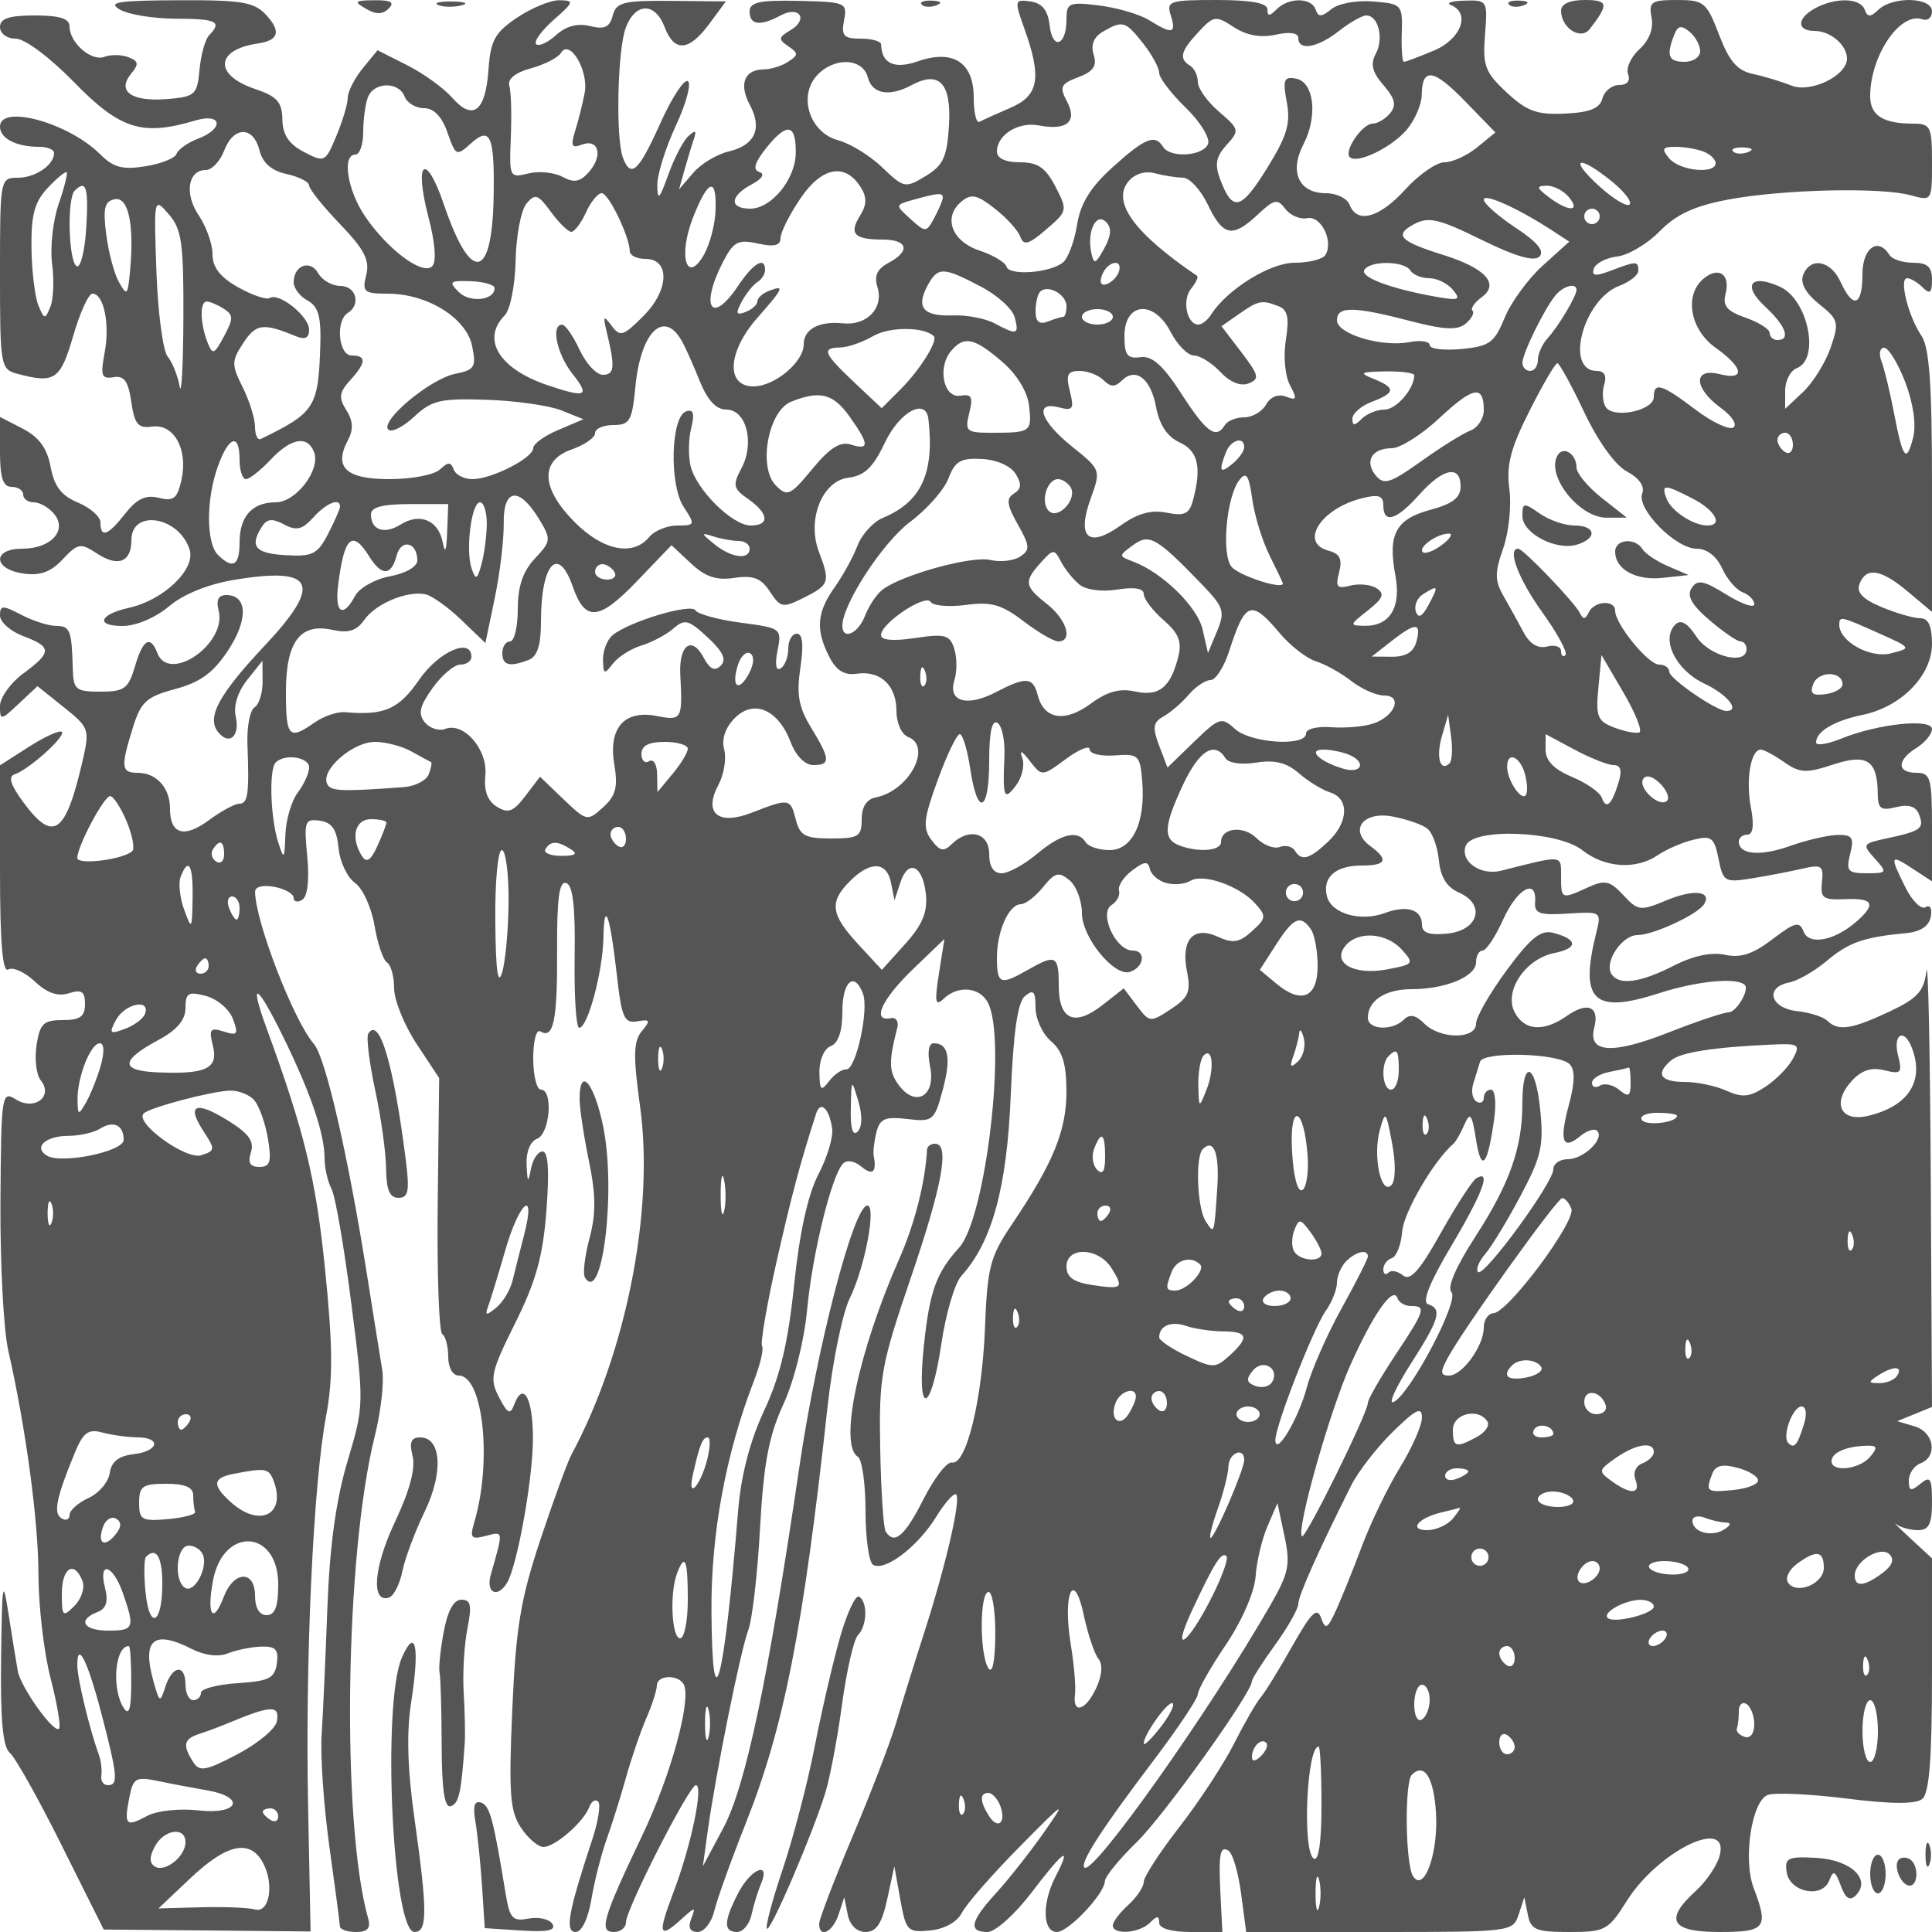<svg xmlns="http://www.w3.org/2000/svg" version="1.0" width="250" height="250" viewBox="0 0 250 250" preserveAspectRatio="xMidYMid meet">
<g transform="translate(0,250) scale(0.01,-0.01)" fill="#555555" stroke="none">
<path d="M1550 24877 c110 -65 436 -118 725 -119 528 -1 603 -38 432 -213 -51 -52 -107 -252 -125 -445 -30 -328 -57 -352 -420 -382 -458 -37 -654 100 -466 327 104 126 98 164 -35 215 -88 34 -227 36 -308 5 -169 -65 -453 181 -453 392 0 103 -127 143 -450 143 -333 0 -450 -39 -450 -150 0 -84 89 -150 204 -150 117 0 443 -244 762 -571 589 -603 875 -693 1559 -489 349 104 380 -105 35 -236 -131 -50 -255 -138 -275 -194 -19 -57 -201 -130 -405 -162 -294 -47 -413 -15 -583 155 -409 409 -1297 653 -1297 358 0 -153 210 -261 508 -261 106 0 192 -36 192 -80 0 -155 -243 -320 -470 -320 -228 0 -230 -13 -230 -1238 0 -1200 7 -1241 225 -1299 483 -129 556 -80 721 487 88 303 200 550 250 550 147 0 228 -391 158 -764 -56 -298 -40 -343 115 -317 137 24 191 -51 230 -319 42 -291 88 -345 270 -320 282 39 466 -294 380 -686 -54 -246 -102 -284 -294 -236 -168 42 -282 -11 -431 -200 -227 -289 -324 -325 -324 -120 0 76 -131 192 -290 258 -215 89 -308 210 -355 462 -45 242 -150 386 -359 494 l-296 153 0 -452 c0 -336 39 -453 150 -453 83 0 150 -45 150 -100 0 -55 62 -100 138 -100 76 0 194 -67 262 -150 177 -213 -41 -450 -412 -450 -389 0 -379 -264 11 -321 219 -32 356 17 512 183 198 210 230 216 447 74 270 -177 442 -109 442 173 0 410 617 310 754 -122 80 -252 -335 -651 -781 -751 -389 -87 -444 -236 -87 -236 174 0 425 106 601 254 191 161 508 288 861 346 1026 167 1126 -56 382 -849 -602 -641 -760 -935 -607 -1125 144 -179 286 -51 227 205 -31 132 28 319 147 469 l199 250 2 -269 c1 -148 -46 -299 -105 -335 -59 -37 -100 -253 -91 -481 25 -635 7 -765 -106 -765 -57 0 -233 -95 -391 -212 -322 -238 -505 -185 -505 148 0 270 -175 464 -420 464 -212 0 -220 75 -60 586 103 333 175 398 547 498 323 86 492 209 684 499 263 398 253 717 -23 717 -102 0 -134 -65 -99 -199 112 -428 -640 -950 -793 -551 -90 236 -187 178 -290 -175 -85 -287 -137 -325 -446 -325 -320 0 -351 25 -358 300 -14 497 -35 550 -217 551 -96 0 -299 65 -450 144 -243 126 -275 125 -275 -10 0 -84 135 -203 300 -266 375 -141 375 -208 0 -485 -165 -122 -300 -311 -300 -420 0 -190 10 -189 242 29 l243 228 340 -272 c328 -261 337 -288 246 -685 -222 -962 -379 -1073 -769 -545 -164 222 -199 332 -113 361 186 62 668 496 611 550 -27 25 -219 -61 -425 -193 l-375 -240 0 -1354 c0 -940 33 -1334 107 -1288 59 36 213 -33 342 -154 160 -151 300 -199 442 -154 166 53 209 24 209 -140 0 -161 -64 -207 -289 -207 -248 0 -295 -45 -338 -325 -27 -179 -3 -383 54 -454 168 -208 -80 -398 -322 -247 -183 114 -190 67 -199 -1323 -5 -792 40 -1657 100 -1921 229 -1010 391 -2208 392 -2916 1 -404 72 -1005 158 -1336 85 -330 134 -621 108 -647 -66 -66 -494 532 -533 744 -18 96 -71 423 -118 725 -77 497 -86 442 -99 -563 -10 -789 23 -1143 112 -1217 70 -58 372 -596 671 -1197 l545 -1091 1339 -12 1338 -13 -32 1622 c-38 1895 66 4160 232 5043 91 485 88 906 -12 1900 -119 1173 -266 1779 -755 3116 -238 651 -129 594 217 -114 354 -723 531 -1245 531 -1563 0 -123 40 -300 89 -393 50 -92 165 -760 257 -1484 166 -1305 166 -1323 -50 -2046 -148 -499 -230 -1096 -259 -1884 -24 -635 -57 -1379 -75 -1654 -18 -275 28 -927 101 -1450 73 -522 134 -984 135 -1025 1 -41 95 -75 209 -75 149 0 193 49 157 175 -348 1235 -300 4701 86 6243 78 312 122 695 97 850 -26 155 -114 710 -197 1232 -245 1545 -538 2821 -688 2991 -259 295 -760 1589 -761 1970 -1 65 103 91 249 63 138 -26 250 -90 250 -142 0 -51 50 -63 111 -25 69 43 94 258 65 561 -44 456 -32 490 163 462 157 -22 219 -113 242 -354 17 -178 113 -380 212 -450 100 -70 213 -318 253 -551 39 -233 112 -449 163 -480 50 -31 91 -181 91 -334 0 -152 131 -476 291 -719 l292 -442 -19 -1633 c-10 -899 17 -1655 59 -1681 42 -26 77 -158 77 -292 0 -140 58 -244 137 -244 314 0 433 -1109 202 -1891 -62 -212 -44 -234 149 -183 230 60 228 73 63 -501 -67 -235 83 -313 209 -109 130 211 333 1326 336 1853 4 527 -122 769 -240 461 -54 -142 -86 -128 -200 92 -123 238 -105 323 211 958 270 542 359 865 404 1458 39 512 23 762 -50 762 -59 0 -127 -101 -150 -225 -37 -191 -46 -183 -57 53 -8 165 47 302 136 336 166 64 211 636 50 636 -55 0 -100 183 -100 406 0 225 41 380 93 348 170 -105 221 141 216 1055 -3 673 28 895 119 864 86 -30 118 -315 108 -958 -7 -503 19 -915 59 -915 110 0 304 721 313 1162 10 513 85 309 174 -477 62 -553 96 -631 264 -601 168 29 175 12 59 -128 -109 -132 -113 -316 -21 -984 183 -1337 -182 -3183 -889 -4494 -51 -95 -232 -590 -402 -1100 -257 -773 -318 -1141 -364 -2200 -47 -1079 -30 -1311 110 -1525 91 -139 224 -253 294 -253 150 0 525 329 593 519 26 72 77 103 114 69 37 -34 1 -259 -79 -500 -307 -929 -354 -1188 -212 -1188 79 0 162 173 204 425 39 234 128 582 197 775 69 193 182 552 251 800 69 248 187 592 262 765 75 173 137 365 137 425 0 132 265 147 344 21 112 -182 -158 -1176 -531 -1957 -515 -1079 -566 -1254 -370 -1254 86 0 157 56 157 125 0 169 819 1775 905 1775 102 0 -63 -788 -289 -1382 -210 -553 -191 -617 105 -349 176 160 184 160 123 0 -44 -112 -15 -169 84 -169 83 0 180 124 216 275 36 151 218 657 404 1125 497 1250 746 2516 1061 5400 64 578 193 1208 287 1400 195 396 347 1200 228 1200 -177 0 -652 -1828 -881 -3387 -403 -2746 -693 -4124 -983 -4667 l-265 -496 62 450 c103 741 425 2339 525 2604 52 135 121 730 153 1322 47 838 113 1191 301 1600 139 301 270 822 308 1224 68 725 315 1732 463 1891 50 54 147 38 239 -37 145 -121 201 -73 160 140 -10 51 6 188 35 305 44 175 112 205 399 171 332 -39 351 -23 458 372 113 419 76 608 -116 608 -66 0 -84 -117 -46 -304 76 -379 -188 -533 -406 -237 -129 174 -132 300 -19 741 22 83 -17 139 -86 125 -249 -50 -116 243 285 630 l411 395 -71 -450 c-58 -368 -47 -427 60 -325 186 179 468 154 574 -50 245 -471 -28 -2790 -373 -3170 -298 -329 -382 -563 -457 -1280 -95 -911 91 -883 227 35 58 390 174 785 258 878 399 440 591 1142 640 2335 34 821 89 1209 185 1288 109 91 136 61 136 -150 0 -145 90 -340 200 -434 149 -127 200 -295 200 -653 0 -507 -173 -928 -708 -1721 -281 -416 -316 -553 -346 -1333 -36 -939 -244 -1785 -428 -1745 -64 13 -229 -201 -368 -475 -243 -480 -379 -596 -490 -416 -28 46 -60 530 -70 1075 -17 924 10 1074 396 2206 411 1206 506 1735 314 1735 -55 0 -102 -34 -104 -75 -21 -414 -160 -964 -357 -1409 -532 -1203 -786 -2413 -539 -2566 55 -34 100 -349 100 -700 0 -351 44 -665 97 -698 149 -92 575 229 813 614 117 189 235 322 263 295 64 -65 -135 -925 -421 -1811 -124 -385 -285 -902 -358 -1150 -73 -247 -327 -908 -564 -1469 -236 -560 -430 -1066 -430 -1125 0 -193 175 -110 251 119 l74 225 45 -225 c27 -137 117 -225 231 -225 139 0 211 109 280 425 l92 425 77 -430 c73 -407 94 -429 386 -400 187 18 350 109 412 230 56 110 390 493 743 850 597 605 619 619 320 192 -176 -251 -453 -603 -615 -781 -340 -371 -372 -511 -117 -511 99 0 351 225 561 500 430 564 535 635 318 215 -177 -342 -167 -715 18 -715 151 0 616 493 621 657 2 60 185 285 407 500 355 345 1496 1938 1496 2089 0 30 135 242 300 470 165 228 300 466 300 529 0 106 260 687 685 1534 91 181 334 494 540 695 298 292 375 329 375 182 0 -101 -128 -391 -284 -645 -156 -254 -376 -708 -490 -1011 -113 -302 -265 -678 -336 -834 -113 -246 -139 -260 -195 -102 -51 146 -127 71 -373 -365 -170 -302 -353 -599 -407 -661 -54 -61 -210 -331 -346 -600 -136 -268 -455 -755 -708 -1080 -254 -326 -461 -646 -461 -710 0 -64 -90 -198 -200 -298 -110 -100 -200 -219 -200 -265 0 -127 343 -102 480 35 93 93 120 93 120 0 0 -74 158 -120 409 -120 l409 0 -22 425 c-31 581 -12 697 101 627 54 -33 127 -283 163 -556 l66 -496 1725 0 c1701 0 1727 3 1800 225 l74 225 45 -225 c38 -197 105 -225 536 -225 465 0 505 21 746 404 413 654 1349 1101 1197 571 -36 -124 -174 -324 -307 -445 -411 -375 -321 -530 308 -530 598 0 639 53 443 568 -141 370 -27 1125 181 1205 89 34 547 13 1018 -46 585 -73 898 -74 983 -5 90 74 125 525 125 1608 l0 1505 -279 258 c-153 141 -234 223 -180 182 54 -41 180 -75 279 -75 140 0 180 80 180 362 0 311 -21 345 -150 238 -123 -102 -150 -95 -150 41 0 91 68 191 150 223 228 87 179 404 -75 479 l-225 67 225 92 225 92 -16 2978 c-9 1638 -34 2835 -56 2661 -32 -261 -117 -353 -483 -525 -488 -229 -658 -254 -800 -116 -52 51 -230 107 -395 125 -342 38 -416 308 -100 369 110 21 327 145 483 276 287 242 483 312 1016 361 200 18 311 89 335 214 20 108 -8 160 -67 124 -56 -35 -172 79 -259 253 -209 419 -202 438 92 245 l250 -164 0 703 c0 635 -19 702 -200 702 -257 0 -257 163 0 323 110 69 200 178 200 242 0 143 -700 70 -1175 -123 -179 -72 -325 -95 -325 -49 0 141 235 281 600 356 502 103 900 510 900 920 0 231 -46 331 -153 331 -84 0 -309 65 -499 144 -245 103 -328 190 -286 300 86 224 279 193 630 -103 l308 -259 0 1687 c0 1252 -35 1737 -135 1884 -171 249 -295 747 -187 747 45 0 136 -54 202 -120 93 -93 120 -71 120 100 0 167 -59 220 -244 220 -134 0 -272 45 -306 100 -147 238 -350 93 -350 -250 0 -410 -121 -453 -282 -100 -128 282 -393 331 -486 90 -39 -102 35 -237 208 -375 251 -201 261 -237 148 -565 -67 -192 -226 -449 -354 -570 l-234 -220 0 234 c0 129 68 261 150 292 305 117 146 888 -216 1053 -379 173 -494 22 -195 -255 269 -249 337 -434 161 -434 -55 0 -100 41 -100 90 0 50 -140 139 -312 199 -243 85 -300 153 -259 310 65 250 -90 358 -283 197 -256 -212 -179 -659 154 -896 365 -260 389 -426 50 -341 -344 86 -334 -181 15 -435 148 -108 220 -221 164 -256 -55 -34 -276 70 -490 232 -437 331 -539 362 -539 162 0 -176 -524 -284 -622 -128 -41 64 -49 195 -19 291 35 113 1 175 -96 175 -421 0 -177 924 292 1102 135 51 245 139 245 196 0 126 -23 126 -352 1 -203 -77 -255 -71 -224 25 23 69 159 140 303 157 144 17 392 165 551 328 212 217 449 326 881 408 704 133 1981 163 2366 56 274 -76 275 -74 275 425 0 464 -18 502 -242 502 -391 0 -558 106 -558 354 0 525 388 1098 675 996 69 -24 125 22 125 103 0 184 -504 199 -692 22 -106 -100 -142 -100 -179 0 -55 152 -372 162 -636 21 -243 -130 -250 -296 -13 -296 205 0 420 -183 420 -358 0 -222 -471 -450 -721 -349 -126 51 -349 119 -496 150 -203 43 -307 164 -438 507 -162 422 -195 450 -545 450 -333 0 -368 -24 -329 -228 28 -143 -31 -295 -157 -409 -110 -100 -176 -245 -147 -322 34 -87 -11 -141 -116 -141 -93 0 -191 -79 -216 -175 -34 -129 -163 -180 -486 -195 -363 -17 -493 31 -754 275 -279 260 -311 346 -279 745 35 443 31 450 -265 442 -166 -4 -245 -30 -176 -58 258 -104 131 -442 -222 -589 -191 -80 -364 -145 -386 -145 -22 0 -35 169 -28 375 11 365 1 376 -371 406 -214 18 -452 -26 -541 -100 -126 -103 -168 -105 -202 -6 -53 159 -348 162 -505 5 -93 -93 -120 -93 -120 0 0 81 -213 120 -657 120 -611 0 -652 -14 -593 -200 75 -236 20 -248 -279 -62 -121 76 -412 162 -646 191 -394 48 -425 35 -425 -183 0 -339 -181 -400 -218 -73 -23 195 -96 286 -247 308 -208 29 -211 17 -80 -350 229 -640 188 -869 -180 -1026 -179 -77 -359 -158 -400 -181 -41 -22 -75 119 -75 314 0 455 -267 628 -725 468 -302 -105 -468 -28 -473 219 -1 41 -120 75 -264 75 -221 0 -254 36 -216 237 44 229 22 238 -588 252 -505 11 -634 -17 -634 -138 0 -175 136 -193 401 -51 245 132 365 -51 126 -192 -154 -91 -158 -117 -27 -206 133 -91 133 -113 0 -200 -82 -55 -226 -100 -319 -100 -248 -3 -322 -189 -180 -455 167 -310 70 -526 -272 -607 -153 -36 -361 -161 -460 -278 l-182 -212 70 250 c39 138 93 318 121 400 39 114 22 123 -71 38 -67 -62 -184 -287 -260 -500 -113 -316 -139 -342 -142 -138 -2 138 106 485 240 773 134 287 204 547 156 577 -49 29 -210 -217 -358 -548 -280 -623 -379 -714 -482 -444 -96 250 -71 1403 37 1685 124 327 379 331 502 7 125 -329 314 -316 578 41 l215 291 -707 7 c-621 5 -712 -18 -757 -190 -40 -152 -108 -183 -294 -136 -161 40 -310 0 -440 -117 -108 -98 -224 -151 -257 -117 -34 33 68 174 225 313 265 232 271 252 77 255 -116 2 -363 -100 -549 -225 -288 -194 -344 -296 -370 -673 -38 -543 -201 -669 -470 -363 -111 126 -373 315 -584 421 l-382 193 -193 -236 c-105 -130 -192 -300 -192 -378 0 -78 -66 -301 -147 -494 -143 -343 -153 -348 -421 -208 -196 103 -275 223 -278 420 -3 226 -69 299 -354 395 -537 182 -515 508 39 589 265 39 300 153 112 361 -159 175 -306 201 -1141 198 -783 -3 -923 -25 -760 -120z m14956 -326 c184 41 294 24 294 -43 0 -170 249 -127 527 92 140 110 299 200 353 200 156 0 229 -297 123 -495 -73 -135 -47 -239 100 -408 149 -173 170 -259 85 -362 -62 -74 -164 -135 -226 -135 -134 0 -375 -353 -296 -433 94 -94 546 126 741 359 102 123 188 323 190 443 5 364 151 343 562 -80 l391 -403 -236 -193 c-130 -106 -320 -193 -423 -193 -102 0 -329 -157 -505 -350 -336 -370 -626 -450 -722 -200 -32 83 -169 150 -306 150 -350 0 -477 273 -293 629 190 368 141 809 -96 854 -156 29 -172 -14 -118 -306 52 -275 3 -437 -257 -856 -336 -541 -443 -567 -603 -147 -75 198 -58 297 80 449 171 189 167 205 -97 432 -151 129 -274 302 -274 384 0 82 -45 177 -100 211 -148 91 -124 187 109 437 198 212 222 215 457 62 164 -107 346 -140 540 -98z m-1713 -114 c114 -145 207 -317 207 -381 0 -64 154 -266 342 -448 189 -184 319 -394 290 -470 -61 -159 -490 -187 -582 -38 -104 167 -232 116 -651 -262 -290 -263 -418 -469 -462 -748 -34 -213 -116 -431 -181 -485 -165 -137 -700 -177 -732 -55 -15 55 -173 149 -350 208 -362 121 -475 433 -232 635 125 104 201 88 430 -92 153 -119 302 -284 331 -365 43 -118 108 -100 335 95 276 237 278 248 119 555 -127 245 -227 314 -460 314 -186 0 -297 52 -297 138 0 217 276 390 543 339 364 -70 503 50 363 311 -100 188 -82 226 147 313 196 74 245 147 199 292 -40 126 1 228 119 297 257 149 292 139 522 -153z m7207 -99 c0 -76 -90 -138 -200 -138 -210 0 -241 77 -138 344 47 125 93 135 200 46 76 -63 138 -176 138 -252z m-14434 -538 c-26 -137 -81 -359 -123 -492 -61 -197 -45 -230 84 -180 219 83 280 -139 97 -350 -116 -133 -193 -148 -346 -66 -108 58 -308 77 -443 43 -241 -60 -246 -49 -225 467 12 290 4 591 -19 667 -26 89 76 172 279 227 176 48 352 138 390 201 114 183 359 -232 306 -517z m3663 200 c57 -218 278 -257 570 -100 356 190 513 21 481 -519 -25 -415 -74 -521 -302 -659 -264 -160 -282 -156 -561 111 -158 152 -416 311 -572 352 -365 98 -520 566 -276 836 221 244 594 232 660 -21z m-5993 -250 c32 -82 145 -150 251 -150 127 0 231 -108 303 -315 106 -303 118 -309 300 -144 254 230 310 106 298 -666 -16 -1101 -292 -1155 -642 -127 -236 695 -393 577 -203 -153 88 -335 107 -581 50 -640 -121 -124 -574 212 -868 644 -231 339 -303 801 -125 801 55 0 100 131 100 292 0 160 27 363 61 450 77 200 399 206 475 8z m5061 -731 c-5 -340 -315 -719 -588 -719 -275 0 -267 162 16 313 139 75 177 136 99 162 -88 30 -58 125 100 321 263 324 377 300 373 -77z m-6940 37 c42 -165 156 -265 352 -308 160 -35 291 -102 291 -148 0 -46 180 -271 400 -500 315 -328 387 -467 339 -658 -55 -220 -30 -242 277 -242 512 0 1018 -313 1093 -676 56 -274 34 -310 -218 -361 -323 -64 -977 -610 -866 -722 42 -41 192 34 334 167 228 213 340 239 938 219 373 -12 808 -74 966 -137 l287 -115 -325 -138 c-179 -75 -325 -181 -325 -235 0 -128 -537 -402 -787 -402 -108 0 -217 56 -242 125 -37 100 -72 100 -178 0 -73 -69 -367 -125 -652 -125 -565 0 -727 152 -538 505 72 135 66 248 -21 387 -102 162 -93 230 47 385 211 232 216 323 21 323 -170 0 -211 451 -50 550 174 108 108 350 -95 350 -107 0 -236 74 -287 164 -102 182 -318 103 -318 -116 0 -78 81 -184 180 -237 139 -75 176 -207 165 -579 -26 -805 -67 -870 -770 -1212 -41 -20 -75 50 -75 156 0 106 -72 337 -159 512 -147 294 -146 340 8 575 164 249 254 261 676 88 122 -51 175 -26 175 83 0 172 -389 485 -510 410 -42 -26 -226 36 -408 138 -233 131 -332 258 -332 427 0 133 -80 358 -177 502 -190 279 -142 589 90 589 78 0 185 113 237 250 121 319 378 323 457 6z m18685 -17 c87 -33 158 -101 158 -150 0 -147 -466 -100 -600 61 -104 125 -90 150 80 150 112 0 275 -27 362 -61z m577 -7 c-72 -29 -159 -26 -192 8 -33 33 26 56 131 52 117 -5 141 -28 61 -60z m-1769 -374 c165 -132 271 -269 237 -304 -35 -35 -214 73 -398 241 -395 361 -271 410 161 63z m-20093 -304 c-73 -214 -110 -559 -83 -767 28 -208 18 -458 -22 -557 -69 -168 -79 -167 -156 20 -45 110 -85 445 -89 744 -5 426 40 593 210 774 119 127 230 218 246 203 15 -16 -32 -204 -106 -417z m10382 221 c80 -128 78 -225 -9 -364 -147 -235 -77 -311 287 -311 332 0 370 -147 78 -303 -144 -77 -186 -168 -142 -308 87 -272 -133 -506 -445 -473 -309 32 -508 -75 -508 -272 0 -229 -377 -544 -650 -544 -362 0 -336 449 52 889 339 385 358 428 148 347 -82 -31 -150 -93 -150 -136 0 -43 -69 -105 -152 -137 -123 -47 -133 -22 -50 134 57 105 148 220 203 253 54 34 99 104 99 156 0 180 -151 91 -350 -206 -345 -516 -496 -273 -194 312 136 262 194 293 450 237 212 -47 294 -27 294 70 0 74 116 305 258 514 278 410 579 465 781 142z m4167 126 c87 0 232 -158 324 -351 195 -409 319 -433 647 -125 211 198 253 207 356 71 64 -84 192 -138 283 -119 178 37 343 -300 235 -476 -35 -56 -214 -101 -399 -101 -319 0 -875 -346 -1082 -673 -44 -70 -118 -127 -164 -127 -149 0 -213 321 -93 465 63 77 98 152 76 166 -813 552 -1107 957 -886 1223 80 96 215 138 340 104 114 -30 277 -56 363 -57z m-14190 -651 c-19 -303 -75 -525 -125 -494 -105 64 -125 877 -24 977 148 149 181 42 149 -483z m8143 225 c-6 -179 -73 -433 -147 -566 -227 -401 -341 -23 -144 477 195 497 308 531 291 89z m11041 175 c160 -192 -3 -194 -256 -3 -163 123 -168 147 -31 150 89 2 219 -64 287 -147z m-18619 -977 c-28 -295 -41 -306 -142 -123 -62 110 -136 389 -165 620 -43 337 -21 426 111 452 179 35 255 -336 196 -949z m5711 527 c42 0 127 113 190 250 62 138 154 250 204 250 89 0 360 -559 363 -750 1 -55 91 -100 201 -100 324 0 310 -405 -25 -740 -261 -261 -301 -273 -411 -125 -105 141 -114 129 -62 -85 109 -451 100 -550 -52 -550 -82 0 -217 145 -300 323 -82 177 -184 324 -225 325 -150 4 -70 -377 132 -635 231 -292 180 -316 -317 -149 -629 211 -866 593 -560 904 73 74 135 387 142 713 7 319 70 649 140 734 112 134 150 122 316 -106 104 -142 223 -259 264 -259z m4808 443 c0 -31 -49 -147 -108 -258 -105 -196 -114 -196 -310 -19 -201 182 -201 182 33 248 321 90 385 95 385 29z m7878 -421 l228 -149 -344 -311 c-190 -172 -412 -476 -493 -676 -132 -322 -196 -368 -559 -402 -226 -22 -410 1 -410 50 0 49 -118 67 -262 39 -361 -69 -938 105 -938 282 0 184 212 183 941 -7 447 -116 617 -125 724 -36 77 64 117 139 89 167 -28 28 25 107 119 175 235 172 51 375 -497 547 -566 178 -641 257 -377 399 187 100 319 69 870 -202 441 -217 682 -287 751 -218 70 70 -29 190 -309 374 -226 150 -411 313 -411 362 0 89 441 -110 878 -394z m-17705 -1145 c-3 -620 -25 -1014 -49 -877 -24 138 -93 311 -154 385 -62 75 -127 570 -146 1100 -34 963 -33 965 160 742 168 -192 193 -373 189 -1350z m18327 1323 c0 -55 -45 -100 -100 -100 -55 0 -100 45 -100 100 0 55 45 100 100 100 55 0 100 -45 100 -100z m-6411 -414 c-114 -207 -135 -213 -168 -55 -58 275 63 525 192 396 74 -74 67 -175 -24 -341z m188 -305 c-22 -65 -93 -136 -158 -158 -73 -24 -96 21 -58 119 69 181 276 219 216 39z m3773 19 c34 -55 144 -100 244 -100 100 0 238 -67 306 -150 108 -130 79 -142 -213 -91 -589 104 -991 254 -932 349 76 123 517 117 595 -8z m-5564 -205 c216 -112 416 -292 444 -400 60 -227 32 -235 -259 -80 -118 64 -361 110 -539 104 -382 -15 -482 100 -333 379 135 252 200 252 687 -3z m-6286 -23 c0 -160 -321 -194 -465 -50 -133 133 -115 149 157 139 169 -6 308 -46 308 -89z m7400 -233 c0 -76 -19 -139 -42 -139 -23 0 -113 -27 -200 -61 -111 -42 -158 -2 -158 134 0 106 27 221 60 253 97 98 340 -36 340 -187z m6600 210 c0 -81 -237 -477 -375 -627 -69 -75 -125 -201 -125 -279 0 -79 -45 -143 -100 -143 -55 0 -100 47 -100 105 0 119 275 682 425 870 99 124 275 172 275 74z m-17505 -244 c126 -80 127 -127 4 -356 -126 -237 -149 -245 -213 -82 -97 247 -103 533 -11 531 41 0 140 -42 220 -93z m13646 34 c121 -46 144 -147 98 -436 -34 -211 -11 -469 53 -587 96 -180 88 -202 -52 -148 -100 38 -201 -2 -257 -103 -51 -91 -178 -165 -282 -165 -104 0 -217 -45 -251 -100 -115 -187 -235 -101 -562 403 -240 372 -380 496 -532 475 -168 -23 -206 27 -206 272 0 440 380 475 597 56 87 -168 223 -306 302 -306 79 0 232 -96 342 -213 123 -132 261 -189 364 -149 147 57 137 104 -91 403 l-258 338 222 155 c256 179 299 188 513 105z m-2141 -139 c0 -55 -90 -100 -200 -100 -110 0 -200 45 -200 100 0 55 90 100 200 100 110 0 200 -45 200 -100z m-5581 -306 c46 -79 151 -313 233 -519 103 -255 213 -375 347 -375 259 0 370 -433 195 -760 -117 -219 -107 -262 88 -398 267 -188 282 -342 32 -342 -236 0 -699 457 -777 766 -32 129 -29 351 7 494 47 188 29 248 -65 217 -198 -65 -222 -947 -33 -1236 153 -232 149 -241 -81 -241 -132 0 -297 -67 -365 -150 -209 -252 -594 -176 -960 190 -442 442 -457 800 -40 945 165 58 300 152 300 210 0 58 107 105 237 105 212 0 243 54 285 497 68 705 364 1001 597 597z m3264 56 c58 -58 -179 -437 -431 -689 l-243 -243 -355 334 c-400 378 -428 447 -179 452 96 1 288 68 425 148 210 122 660 121 783 -2z m883 -329 c193 -166 328 -387 350 -571 38 -338 23 -350 -477 -350 -337 0 -356 17 -297 255 52 208 31 250 -114 225 -217 -37 -302 360 -123 576 168 202 299 176 661 -135z m11688 -267 c103 -271 144 -549 103 -711 -87 -346 -135 -285 -249 315 -52 270 -125 571 -162 667 -37 97 -22 175 35 175 56 0 179 -201 273 -446z m-4155 -387 c180 -379 401 -687 553 -768 159 -85 234 -192 198 -284 -76 -199 432 -715 703 -715 133 0 259 -96 330 -253 63 -139 183 -279 266 -311 83 -31 151 -101 151 -155 0 -53 -162 3 -360 125 -298 185 -376 199 -451 83 -65 -99 1 -217 232 -414 177 -151 357 -275 400 -275 44 0 79 -45 79 -100 0 -214 -480 -95 -648 161 -117 179 -203 228 -274 157 -189 -189 5 -587 371 -761 305 -144 476 -357 288 -357 -129 0 -737 419 -737 508 0 51 -59 92 -131 92 -141 0 -569 524 -569 696 0 146 -271 130 -342 -21 -42 -91 -73 -94 -113 -10 -65 136 -735 835 -800 835 -146 0 3 -393 312 -823 196 -273 331 -522 300 -553 -31 -32 -57 -9 -57 50 0 59 -81 86 -181 60 -118 -31 -224 33 -304 184 -68 128 -185 339 -260 470 -114 200 -115 300 -4 615 73 207 109 553 80 768 -41 309 14 524 260 1011 171 340 334 618 361 618 26 0 183 -285 347 -633z m-6219 413 c89 -89 149 -91 232 -8 182 182 378 34 448 -340 43 -231 145 -384 303 -456 239 -109 289 -321 175 -746 -48 -181 -110 -211 -342 -164 -200 40 -376 -9 -597 -167 -417 -296 -569 -157 -385 351 132 367 131 372 -240 670 -413 330 -500 594 -169 508 179 -47 197 -21 139 209 -54 215 -31 263 125 263 105 0 245 -54 311 -120z m4020 63 c0 -175 -232 -443 -384 -443 -97 0 -230 -54 -296 -120 -93 -93 -120 -93 -120 2 0 68 113 166 250 218 309 117 314 181 25 297 -195 78 -175 91 150 97 206 3 375 -19 375 -51z m900 -452 c0 -109 -79 -227 -175 -263 -96 -37 -383 -216 -637 -398 -397 -283 -480 -310 -584 -185 -152 184 -53 355 206 355 109 0 387 176 617 391 438 409 573 432 573 100z m-8207 -81 c257 -360 260 -440 17 -363 -138 44 -273 -42 -499 -316 -285 -345 -323 -362 -471 -214 -233 233 -101 964 195 1084 374 150 546 107 758 -191z m1021 -35 c78 -701 -91 -1068 -591 -1277 -125 -52 -272 -214 -327 -359 -56 -146 -190 -390 -298 -542 -229 -322 -246 -547 -67 -897 90 -177 194 -241 354 -218 308 44 515 -150 515 -484 0 -154 67 -302 150 -334 319 -123 13 -698 -416 -782 -120 -23 -184 -123 -184 -284 0 -222 -41 -248 -395 -248 -339 0 -405 36 -459 250 -69 270 -84 272 -570 83 -432 -168 -626 -7 -431 358 73 135 107 342 76 460 -36 137 14 284 139 409 247 247 563 107 724 -320 65 -170 183 -290 288 -290 228 0 224 74 -27 485 -161 265 -190 428 -138 775 44 296 29 440 -46 440 -61 0 -111 -87 -111 -194 0 -107 -44 -222 -98 -255 -61 -38 -77 51 -41 230 57 286 49 292 -474 361 -293 39 -558 111 -588 160 -59 95 -861 -146 -1073 -322 -69 -58 -125 -200 -123 -317 3 -189 17 -195 126 -53 67 89 234 195 371 237 138 42 324 141 414 220 145 127 197 114 442 -114 200 -185 248 -289 171 -366 -78 -78 -141 -48 -223 105 -154 288 -322 161 -301 -227 31 -572 19 -594 -299 -531 -425 85 -635 -153 -555 -627 49 -293 20 -404 -145 -554 -204 -184 -212 -182 -512 104 l-304 292 -190 -249 c-155 -205 -222 -230 -369 -139 -121 75 -169 207 -149 405 35 332 -278 695 -519 602 -80 -31 -199 7 -263 84 -91 110 -70 207 99 444 119 167 281 304 360 304 79 0 143 45 143 100 0 255 -423 70 -676 -296 -265 -383 -449 -464 -957 -420 -100 9 -279 -51 -397 -134 -331 -232 -370 -190 -370 393 0 654 183 899 603 806 206 -45 312 -12 412 131 146 207 545 376 785 331 83 -15 292 -163 466 -330 l315 -302 121 582 c67 320 119 755 116 966 -7 458 200 481 460 52 156 -259 153 -283 -57 -507 -155 -165 -221 -359 -221 -653 0 -231 -45 -419 -100 -419 -55 0 -100 -67 -100 -150 0 -161 92 -185 342 -89 110 42 158 191 158 492 0 755 222 1001 412 455 159 -457 338 -442 828 69 l449 468 250 -234 c186 -175 330 -224 564 -189 245 36 346 -3 460 -178 138 -210 165 -215 442 -77 327 164 340 202 192 591 -159 418 42 921 384 961 204 24 317 132 469 452 192 404 532 587 564 304z m11186 -331 c0 -86 -45 -128 -100 -94 -55 34 -100 104 -100 156 0 52 45 94 100 94 55 0 100 -70 100 -156z m-20100 -194 c0 -137 37 -250 83 -250 45 0 188 113 317 250 266 283 479 321 564 99 88 -228 -234 -649 -496 -649 -305 0 -468 -181 -468 -520 0 -301 -89 -351 -280 -160 -154 154 -154 722 0 1148 142 393 280 433 280 82z m13000 162 c0 -48 -68 -144 -150 -212 -163 -135 -183 -103 -89 142 64 167 239 219 239 70z m-2959 -342 c82 -132 76 -196 -21 -257 -103 -64 -93 -145 50 -399 158 -279 162 -330 30 -417 -82 -54 -256 -74 -386 -43 -242 57 -1159 -197 -1399 -388 -75 -59 -175 -211 -223 -337 -88 -230 -292 -318 -292 -126 0 277 524 1080 876 1343 218 163 442 417 497 564 84 222 158 265 430 251 191 -9 374 -90 438 -191z m3288 -1060 c94 -188 171 -350 171 -361 0 -84 -574 104 -665 218 -133 166 -64 912 104 1124 88 111 122 59 165 -250 30 -215 131 -544 225 -731z m2471 894 c0 -144 -105 -225 -394 -302 -446 -121 -550 -316 -450 -849 77 -410 -70 -654 -393 -651 -205 2 -204 10 37 199 197 156 221 216 114 286 -75 49 -228 64 -341 35 -172 -45 -195 -18 -145 173 44 170 10 240 -134 278 -388 101 -105 546 431 680 214 54 275 33 275 -92 0 -244 169 -194 466 139 307 344 534 389 534 104z m-5047 -8 c93 -152 -161 -428 -282 -307 -112 112 -25 411 120 411 53 0 126 -47 162 -104z m8052 -149 c290 -150 397 -347 188 -347 -182 0 -467 187 -528 347 -73 191 -29 191 340 0z m-17505 -102 c0 -30 -70 -189 -155 -354 -136 -263 -201 -296 -550 -275 -394 23 -469 113 -306 369 65 103 134 110 286 29 160 -86 235 -68 378 89 169 188 347 260 347 142z m1386 -332 c-9 -244 -28 -287 -57 -132 -55 287 -295 389 -546 231 -211 -131 -383 -72 -383 132 0 93 151 133 500 133 l500 0 -14 -364z m513 112 c-1 -151 -31 -385 -67 -520 -56 -207 -75 -217 -128 -67 -83 237 -5 862 107 862 49 0 88 -124 88 -275z m3259 -225 c78 0 142 -45 142 -100 0 -150 -237 -120 -456 58 -178 145 -178 153 -11 100 101 -32 247 -58 325 -58z m6000 -568 c279 -290 296 -345 190 -601 l-117 -281 -69 302 c-66 296 -521 740 -902 882 -187 70 -187 74 0 211 212 156 303 104 898 -513z m3099 516 c-106 -80 -217 -121 -247 -92 -63 63 191 242 340 239 55 -1 13 -67 -93 -147z m-13880 -148 c161 -258 286 -254 355 10 58 223 268 175 268 -61 0 -81 -149 -168 -353 -206 -194 -36 -398 -151 -453 -255 -156 -290 -264 -223 -219 137 78 631 182 728 402 375z m9194 -367 c84 -67 292 -94 488 -62 221 36 341 15 341 -59 0 -62 115 -213 255 -335 196 -170 241 -281 192 -474 -100 -399 -248 -519 -558 -451 -200 44 -363 -1 -577 -159 -332 -245 -602 -203 -683 108 -63 240 -147 247 -543 42 -376 -195 -624 -122 -536 157 35 110 34 292 -2 405 -57 180 -118 197 -506 139 -283 -43 -442 -29 -442 38 0 153 576 538 643 429 31 -50 236 -68 456 -39 326 44 461 6 743 -209 190 -145 393 -263 451 -263 195 0 111 282 -143 482 -296 233 -304 292 -81 539 161 178 173 179 262 8 52 -99 160 -232 240 -296z m-6021 167 c34 -55 -8 -100 -94 -100 -86 0 -156 45 -156 100 0 55 42 100 94 100 52 0 122 -45 156 -100z m10537 -425 c-84 -156 -134 -183 -166 -88 -25 75 16 175 92 223 200 127 207 114 74 -135z m-1926 -370 c136 -162 347 -325 468 -363 122 -38 328 -153 459 -256 132 -102 321 -186 422 -186 247 0 140 -270 -144 -364 -119 -39 -362 -60 -541 -46 -181 14 -325 -22 -325 -82 0 -172 -715 -125 -919 59 -175 159 -204 150 -530 -166 l-344 -333 -108 284 c-89 235 -79 301 56 377 91 51 238 177 327 282 89 104 216 189 282 189 66 0 175 169 241 375 209 646 284 672 656 230z m7748 2 c429 -192 430 -193 157 -262 -267 -67 -666 155 -666 370 0 116 18 112 509 -108z m-5980 -107 c-36 -137 -135 -199 -316 -198 l-263 2 250 196 c319 249 394 249 329 0z m-8637 -415 c-134 -250 -234 -175 -144 109 37 115 108 183 159 151 56 -34 50 -138 -15 -260z m11520 -763 c-45 -16 -191 13 -326 64 -215 82 -239 142 -203 515 l40 423 285 -487 c157 -268 248 -500 204 -515z m-9252 605 c-33 -33 -56 26 -52 131 5 117 28 141 60 61 29 -72 26 -159 -8 -192z m11883 23 c4 -55 -94 -114 -218 -132 -171 -24 -209 6 -162 130 66 171 368 172 380 2z m-10846 -935 c-24 -536 -5 -584 149 -380 77 101 115 259 84 350 -41 118 -13 108 98 -35 155 -199 157 -199 464 28 169 125 308 181 308 125 0 -57 146 -92 325 -78 306 23 327 4 355 -331 45 -533 -125 -894 -422 -894 -135 0 -274 45 -308 100 -102 165 -318 114 -632 -150 -163 -137 -369 -250 -457 -250 -105 0 -161 87 -161 250 0 276 -264 344 -487 125 -101 -100 -153 -89 -261 57 -114 154 -102 269 82 774 119 327 247 594 285 594 38 0 99 -202 136 -450 94 -628 245 -562 245 106 0 369 36 534 107 490 59 -37 99 -231 90 -431z m5761 -91 c-121 -120 -179 78 -101 346 l82 280 38 -284 c21 -156 12 -310 -19 -342z m2122 -24 c92 0 112 -70 64 -225 -89 -292 -160 -356 -217 -198 -25 71 -199 192 -386 270 -231 97 -341 209 -341 348 l0 205 374 -200 c205 -110 433 -200 506 -200z m-15554 175 c123 -69 236 -130 251 -136 15 -6 2 -77 -29 -158 -31 -81 -178 -156 -327 -167 -838 -61 -955 -54 -993 55 -63 184 344 531 623 531 139 0 352 -56 475 -125z m3574 36 c0 -49 -89 -195 -197 -325 l-196 -236 -4 231 c-2 128 -48 203 -103 169 -55 -34 -100 8 -100 94 0 107 95 156 300 156 165 0 300 -40 300 -89z m6957 -122 c40 -64 207 -88 399 -57 238 38 392 0 549 -136 120 -105 303 -217 407 -250 253 -80 238 -392 -31 -642 -242 -226 -340 -251 -428 -108 -33 52 -120 72 -193 44 -74 -28 -209 23 -300 114 -168 168 -460 136 -460 -51 0 -114 -295 -137 -542 -42 -211 81 -199 253 53 790 206 438 407 562 546 338z m1585 50 c246 -94 186 -261 -67 -184 -302 91 -461 245 -253 245 89 0 233 -27 320 -61z m5646 -102 c202 -141 284 -145 630 -31 443 146 577 57 580 -383 2 -188 42 -217 238 -167 162 40 256 10 296 -95 70 -182 27 -214 -414 -309 -319 -68 -325 -78 -159 -261 165 -183 161 -191 -104 -191 -245 0 -270 29 -214 250 53 212 29 249 -164 246 -125 -3 -401 -67 -614 -143 -385 -137 -663 -113 -663 58 0 49 50 89 111 89 73 0 89 121 45 354 -68 360 -1 746 128 746 40 0 176 -73 304 -163z m-19088 -68 c0 -72 -66 -218 -147 -325 -81 -107 -153 -351 -160 -544 -12 -323 -19 -330 -93 -100 -101 315 -121 945 -33 1033 117 118 433 71 433 -64z m15734 -90 c32 -121 35 -243 7 -272 -65 -64 -237 201 -239 368 -3 210 171 139 232 -96z m1837 -341 c-95 -96 -381 166 -308 283 36 58 124 34 218 -59 86 -86 127 -187 90 -224z m-19934 -263 c75 -179 109 -353 75 -387 -111 -110 -712 -186 -712 -90 0 151 343 797 425 800 41 1 136 -144 212 -323z m16832 -97 c66 -51 133 -236 150 -410 21 -218 103 -350 260 -418 351 -154 253 -492 -154 -531 -234 -23 -325 10 -325 116 0 196 -195 257 -482 150 -314 -116 -689 -8 -747 215 -64 246 109 400 449 400 319 0 353 74 114 250 -284 207 -97 457 287 384 181 -34 383 -104 448 -156z m-13469 77 c0 -25 -53 -161 -117 -303 -85 -187 -140 -222 -199 -130 -151 238 -92 478 116 478 110 0 200 -20 200 -45z m3100 -211 c0 -86 -45 -128 -100 -94 -55 34 -100 104 -100 156 0 52 45 94 100 94 55 0 100 -70 100 -156z m12373 -144 c294 -232 697 -258 980 -65 108 74 315 164 460 199 233 57 269 29 325 -248 59 -298 80 -309 437 -251 206 33 499 90 651 125 246 57 273 38 250 -173 -23 -209 13 -235 299 -222 365 16 407 -62 150 -288 -286 -251 -617 -314 -687 -131 -53 137 -110 123 -403 -100 -251 -192 -412 -245 -613 -201 -176 38 -412 -12 -668 -143 -433 -221 -709 -256 -803 -104 -95 155 138 502 337 502 204 0 780 267 862 399 106 172 -136 197 -486 51 -337 -141 -368 -138 -558 67 -175 187 -237 201 -459 100 -344 -157 -347 -155 -347 145 0 279 34 276 -776 71 -267 -67 -535 122 -457 324 89 234 1189 192 1506 -57z m-17573 -56 c0 -86 -46 -128 -102 -93 -56 35 -75 105 -44 156 86 139 146 113 146 -63z m4486 67 c96 -61 59 -86 -123 -86 -143 0 -235 39 -205 88 67 109 154 108 328 -2z m-805 -671 c-2 -363 -40 -779 -84 -925 -54 -180 -83 31 -88 660 -5 509 33 925 84 925 50 0 90 -297 88 -660z m8513 233 c101 -27 240 -14 309 29 162 100 632 -64 838 -292 148 -164 145 -192 -41 -360 -164 -148 -246 -161 -443 -71 -318 145 -480 -41 -397 -455 52 -257 18 -334 -210 -483 -265 -174 -275 -173 -440 46 l-169 224 -273 -215 c-363 -285 -568 -195 -568 251 0 391 -38 410 -400 203 -357 -204 -400 -187 -400 157 0 348 156 693 312 693 58 0 187 100 286 222 153 190 202 202 341 88 88 -74 161 -266 161 -427 0 -314 420 -826 622 -759 184 61 211 276 34 276 -220 0 -442 485 -270 591 68 43 111 126 94 186 -16 60 60 177 170 259 161 121 206 124 230 18 17 -74 113 -155 214 -181z m-12602 -198 c-7 -407 -12 -413 -109 -147 -56 153 -77 345 -46 425 102 265 163 155 155 -278z m9038 200 l45 -225 75 229 c103 313 293 224 331 -154 23 -230 -46 -394 -270 -642 l-300 -333 -306 331 c-357 388 -378 546 -105 819 263 263 476 253 530 -25z m5315 -184 c-32 -52 -101 -68 -154 -36 -52 32 -68 101 -36 154 32 52 101 68 154 36 52 -32 68 -101 36 -154z m3019 -66 c-12 -146 59 -170 423 -147 433 28 437 25 368 -250 -219 -879 -36 -1055 813 -780 491 158 1003 208 1109 107 65 -62 -109 -355 -210 -355 -62 0 -414 -118 -783 -263 -723 -284 -1040 -263 -955 64 72 273 -84 342 -351 155 -302 -212 -550 -196 -677 43 -146 272 135 693 512 769 311 62 305 178 -15 261 -160 42 -291 -63 -601 -483 -218 -296 -397 -607 -397 -692 0 -205 -465 -204 -671 2 -110 111 -187 126 -263 50 -149 -149 -466 -133 -466 24 0 222 226 370 563 370 443 0 837 164 837 348 0 83 38 152 85 152 46 0 166 180 265 400 183 406 439 545 414 225z m-16764 -75 c0 -82 -18 -150 -39 -150 -22 0 -66 68 -97 150 -32 82 -14 150 39 150 53 0 97 -68 97 -150z m13863 -275 c48 -69 87 -282 87 -473 0 -411 -208 -501 -533 -231 l-215 179 209 325 c226 353 317 393 452 200z m1176 -263 c163 -180 155 -191 -192 -256 -430 -81 -720 86 -536 307 162 195 529 169 728 -51z m-15439 -212 c0 -55 -48 -100 -106 -100 -58 0 -78 45 -44 100 34 55 82 100 106 100 24 0 44 -45 44 -100z m8466 -356 c81 -211 -91 -992 -216 -982 -55 4 -155 -64 -222 -152 -105 -138 -122 -122 -125 118 -2 157 62 303 147 336 98 37 150 193 150 447 0 390 154 525 266 233z m-8152 -330 c74 -198 58 -219 -119 -162 -176 55 -195 31 -140 -185 73 -294 -88 -371 -719 -343 -486 21 -480 153 16 420 239 129 348 258 348 413 0 195 36 216 265 155 146 -39 303 -173 349 -298z m-1136 71 c-21 -64 -138 -153 -260 -198 -199 -74 -211 -61 -117 115 112 209 443 281 377 83z m14917 -621 c-97 -88 -110 -73 -60 69 36 101 70 236 77 300 6 64 33 33 59 -69 26 -102 -8 -237 -76 -300z m7944 178 c166 -432 -43 -757 -566 -881 -355 -84 -473 163 -215 448 129 142 255 184 425 142 218 -55 235 -36 177 194 -69 276 80 356 179 97z m-23437 -235 c-46 -161 -132 -374 -190 -475 -98 -168 -106 -166 -109 36 -4 293 169 732 288 732 58 0 62 -115 11 -293z m7264 -32 c-28 -69 -50 -12 -50 125 0 138 22 194 50 125 28 -69 28 -181 0 -250z m14634 125 c-59 -110 -220 -274 -358 -364 -202 -133 -299 -142 -501 -50 -138 63 -383 114 -546 114 -313 0 -377 107 -169 280 124 103 552 170 1303 203 349 16 370 2 271 -183z m-7590 -406 c-95 -239 -97 -237 -104 64 -3 170 28 343 69 384 119 120 142 -180 35 -448z m2490 256 c0 -137 -45 -250 -100 -250 -112 0 -137 330 -33 433 110 111 133 79 133 -183z m2210 80 c73 -73 70 -234 -9 -527 -127 -472 -82 -595 149 -403 85 71 183 101 217 67 100 -101 -175 -367 -379 -367 -104 0 -188 -58 -188 -130 0 -175 -900 -1404 -974 -1330 -32 33 10 138 93 234 83 97 289 436 458 755 269 506 301 647 252 1122 -62 601 -229 650 -230 68 0 -570 -164 -1034 -606 -1718 -258 -399 -371 -663 -311 -723 106 -106 -548 -1342 -753 -1421 -66 -26 35 196 225 493 375 585 411 712 224 774 -80 27 23 284 300 751 410 689 525 1000 324 877 -53 -34 -260 -353 -460 -710 -271 -485 -394 -623 -487 -546 -68 56 -153 73 -189 36 -36 -36 -66 -17 -66 43 0 60 49 125 110 145 60 20 121 175 134 344 20 251 408 916 663 1136 32 28 96 140 143 250 73 168 97 135 150 -200 69 -433 150 -338 235 275 29 206 10 375 -41 375 -52 0 -94 -48 -94 -106 0 -58 -43 -79 -96 -47 -52 33 -70 137 -40 231 30 95 69 221 87 282 39 138 1016 113 1159 -30z m790 -242 c0 -175 -26 -191 -146 -92 -80 67 -192 92 -250 57 -57 -36 -104 -20 -104 34 0 55 101 119 225 142 124 24 236 50 250 57 14 8 25 -82 25 -198z m-10003 -631 c-63 -63 -94 42 -88 298 8 390 9 392 97 97 55 -184 52 -334 -9 -395z m-7804 402 c64 -78 143 -303 175 -500 48 -294 27 -359 -112 -359 -121 0 -152 54 -109 190 45 142 -29 244 -299 411 -420 260 -541 205 -313 -142 152 -232 150 -250 -32 -308 -197 -63 -864 421 -745 540 76 76 835 279 1105 296 117 7 265 -50 330 -128z m7475 -360 c17 -108 -63 -376 -178 -595 -136 -261 -244 -753 -314 -1426 -78 -755 -181 -1187 -387 -1628 -185 -396 -300 -838 -338 -1300 -184 -2257 -335 -2825 -345 -1294 -6 998 187 2040 550 2976 81 209 128 412 105 450 -23 38 59 521 183 1072 196 868 307 1286 516 1935 56 174 169 71 208 -190z m6152 -349 c16 -220 -15 -422 -70 -450 -59 -29 -113 176 -131 500 -36 642 152 595 201 -50z m1084 -386 c-134 -134 -242 378 -150 711 72 260 81 251 160 -172 49 -263 45 -484 -10 -539z m456 663 c-33 -33 -56 26 -52 131 5 117 28 141 60 61 29 -72 26 -159 -8 -192z m3240 235 c0 -89 -405 -136 -456 -53 -31 50 59 91 200 91 141 0 256 -17 256 -38z m-20100 -312 c0 -152 -810 -318 -995 -203 -174 107 -17 253 276 255 148 0 334 42 414 93 173 109 305 47 305 -145z m12700 -220 c0 -186 -32 -238 -103 -167 -57 57 -75 179 -40 270 93 242 143 205 143 -103z m1451 -406 c-41 -611 -38 -600 -151 -424 -109 168 -135 832 -36 931 143 143 218 -59 187 -507z m-6382 -300 c-25 -96 -45 6 -44 226 1 220 22 298 46 174 24 -125 23 -305 -2 -400z m-8703 -149 c-28 -69 -50 -12 -50 125 0 138 22 194 50 125 28 -69 28 -181 0 -250z m19667 184 c62 -162 -818 -1343 -1008 -1352 -69 -4 -125 -87 -125 -185 0 -238 -278 -622 -450 -622 -112 0 -116 43 -19 225 191 360 1413 2066 1483 2071 36 2 89 -60 119 -137z m-13550 -334 c-54 -206 -121 -475 -151 -597 -30 -122 -125 -280 -212 -350 -131 -107 -148 -103 -102 22 30 83 130 409 221 725 182 628 400 807 244 200z m7567 275 c-34 -55 -82 -100 -106 -100 -24 0 -44 45 -44 100 0 55 48 100 106 100 58 0 78 -45 44 -100z m2750 -519 c0 -118 -277 -99 -353 24 -36 57 -35 181 1 275 61 156 78 154 209 -24 79 -107 143 -231 143 -275z m6860 46 c-33 -33 -56 26 -52 131 5 117 28 141 60 61 29 -72 26 -159 -8 -192z m-9577 -237 c163 -261 144 -278 -258 -217 -234 36 -325 102 -325 238 0 263 415 248 583 -21z m3317 151 c0 -32 -154 -336 -342 -675 -188 -339 -389 -797 -448 -1019 -106 -402 -401 -898 -407 -684 -5 174 488 1441 652 1674 80 114 145 278 145 365 0 87 54 212 120 278 127 127 280 160 280 61z m-2171 -103 c75 -76 -174 -338 -322 -338 -124 0 -129 27 -46 242 61 160 254 210 368 96z m1171 -438 c0 -55 -93 -100 -206 -100 -113 0 -178 45 -144 100 34 55 127 100 206 100 79 0 144 -45 144 -100z m1558 -100 c201 0 184 -52 -208 -643 -192 -290 -350 -565 -350 -610 0 -130 -810 -1770 -853 -1727 -77 76 359 1619 627 2217 296 662 554 1029 609 865 18 -56 97 -102 175 -102z m-2158 -6 c0 -58 -45 -78 -100 -44 -55 34 -100 82 -100 106 0 24 45 44 100 44 55 0 100 -48 100 -106z m-2940 -267 c-33 -33 -56 26 -52 131 5 117 28 141 60 61 29 -72 26 -159 -8 -192z m2665 -55 c324 -1 345 -78 83 -315 -182 -164 -212 -164 -550 -4 -197 93 -358 202 -358 242 0 149 152 214 347 148 112 -38 327 -70 478 -71z m6035 -345 c-33 -33 -56 26 -52 131 5 117 28 141 60 61 29 -72 26 -159 -8 -192z m-5402 -314 c-35 -57 -132 -78 -214 -47 -117 45 -124 88 -31 200 133 159 353 22 245 -153z m3485 198 c30 -48 -57 -110 -194 -136 -241 -46 -319 22 -182 158 95 95 311 83 376 -22z m4607 -111 c-34 -55 -138 -99 -231 -98 -146 1 -148 14 -19 98 196 127 328 127 250 0z m-9852 -275 c0 -41 -43 -141 -94 -222 -115 -182 -250 -68 -169 143 59 156 266 218 263 79z m402 -81 c0 -86 -45 -128 -100 -94 -55 34 -100 104 -100 156 0 52 45 94 100 94 55 0 100 -70 100 -156z m5677 -25 c22 -66 -32 -119 -119 -119 -87 0 -158 71 -158 158 0 177 215 146 277 -39z m-4477 -119 c0 -55 -68 -100 -150 -100 -82 0 -150 45 -150 100 0 55 68 100 150 100 82 0 150 -45 150 -100z m7044 -125 c-84 -274 -126 -326 -203 -249 -86 86 55 474 172 474 58 0 71 -96 31 -225z m-20894 25 c-34 -55 -82 -100 -106 -100 -24 0 -44 45 -44 100 0 55 48 100 106 100 58 0 78 -45 44 -100z m16797 5 c32 -52 -30 -142 -138 -200 -271 -145 -309 -134 -309 95 0 209 334 288 447 105z m853 -161 c0 -24 -70 -44 -156 -44 -86 0 -128 46 -93 102 57 92 249 48 249 -58z m-18325 -43 c320 -2 279 -181 -50 -219 -191 -22 -284 -97 -305 -243 -17 -117 -140 -262 -275 -323 -135 -62 -245 -160 -245 -220 0 -59 -47 -79 -104 -43 -108 66 -70 259 166 834 114 278 177 326 363 276 124 -33 326 -61 450 -62z m7379 -276 c-85 -344 -263 -546 -190 -214 88 391 126 489 194 489 35 0 33 -124 -4 -275z m12246 86 c0 -49 -67 -115 -148 -147 -85 -32 -123 -123 -90 -210 73 -190 -63 -198 -307 -20 -176 128 -173 142 53 300 258 181 492 218 492 77z m2800 -61 c-136 -164 -500 -206 -500 -58 0 108 177 189 437 200 156 7 166 -18 63 -142z m-8100 -42 c0 -123 -382 -1008 -435 -1008 -23 0 19 169 92 375 74 206 136 454 139 550 4 175 204 257 204 83z m6650 -265 c0 -51 -146 -107 -325 -124 -343 -33 -358 -22 -268 212 41 107 131 128 325 76 147 -39 268 -113 268 -164z m-19211 -1 c170 -443 -180 -617 -556 -277 -242 219 -231 312 42 364 410 79 453 72 514 -87z m15461 119 c0 -22 -67 -66 -150 -97 -82 -32 -150 -14 -150 39 0 53 68 97 150 97 83 0 150 -18 150 -39z m-16500 -311 c0 -82 11 -178 25 -212 14 -33 -144 -76 -350 -95 -341 -30 -375 -11 -375 212 0 213 45 245 350 245 244 0 350 -45 350 -150z m17850 -50 c35 -57 -49 -100 -194 -100 -141 0 -256 45 -256 100 0 55 87 100 194 100 107 0 222 -45 256 -100z m-3913 -1373 c-799 -1389 -2296 -3502 -2405 -3393 -60 61 221 496 893 1383 316 418 575 805 575 861 0 56 162 343 361 637 211 313 371 681 386 885 13 193 83 485 154 650 l129 300 90 -423 c80 -372 58 -480 -183 -900z m2363 1123 c-68 -82 -218 -150 -332 -150 -244 0 -120 156 182 229 110 26 217 53 237 59 21 7 -19 -55 -87 -138z m-17309 -211 c-146 -175 -238 -107 -154 113 34 88 109 131 167 95 73 -44 68 -110 -13 -208z m20842 159 c72 0 63 -36 -24 -90 -162 -103 -409 -34 -409 113 0 55 71 73 158 40 87 -34 211 -62 275 -63z m-18733 -802 c0 -285 -42 -396 -150 -396 -93 0 -150 94 -150 250 0 337 -276 327 -405 -14 -139 -364 -223 -235 -139 212 133 706 844 663 844 -52z m-972 379 c62 -172 -116 -494 -233 -422 -151 94 -113 547 47 547 78 0 162 -56 186 -125z m16617 -84 c-32 -52 -101 -68 -154 -36 -52 32 -68 101 -36 154 32 52 101 68 154 36 52 -32 68 -101 36 -154z m5111 -148 c-234 -173 -356 -183 -356 -29 0 185 335 388 450 273 67 -67 35 -148 -94 -244z m-22256 -137 c0 -530 -169 -608 -218 -100 -21 222 -18 425 7 449 132 132 211 1 211 -349z m13590 -154 c-314 -630 -549 -799 -265 -191 287 616 382 765 445 702 28 -28 -53 -257 -180 -511z m7910 360 c0 -209 -362 -355 -465 -187 -36 58 17 166 119 240 251 184 346 169 346 -53z m-14700 -412 c0 -275 -45 -500 -100 -500 -109 0 -137 588 -39 842 103 268 139 178 139 -342z m11800 406 c0 -118 -195 -244 -267 -173 -71 72 55 267 173 267 52 0 94 -42 94 -94z m1142 7 c30 -49 -58 -88 -196 -88 -137 0 -274 39 -304 88 -29 48 59 87 196 87 138 0 275 -39 304 -87z m-20775 -171 c33 -87 -13 -231 -103 -321 -152 -152 -164 -140 -164 158 0 335 162 435 267 163z m523 -157 c157 -451 144 -485 -190 -485 -322 0 -403 139 -139 240 114 44 142 134 98 311 -91 361 102 306 231 -66z m12623 -849 c58 -71 49 -211 -26 -375 -135 -296 -311 -351 -277 -86 13 96 -12 388 -55 649 -107 656 40 985 169 376 53 -247 138 -501 189 -564z m-1334 305 c-4 -349 -38 -509 -91 -425 -114 181 -112 984 4 984 50 0 89 -252 87 -559z m8521 371 c0 -96 -520 -224 -597 -148 -71 70 222 233 422 234 96 1 175 -38 175 -86z m150 -412 c-34 -55 -107 -100 -162 -100 -55 0 -72 45 -38 100 34 55 107 100 162 100 55 0 72 -45 38 -100z m-19070 -137 c167 -85 346 -107 470 -57 110 44 304 83 432 87 185 6 225 -39 200 -218 -27 -192 -102 -229 -507 -255 -261 -17 -475 -73 -475 -125 0 -52 -45 -95 -100 -95 -55 0 -100 90 -100 200 0 270 -169 254 -260 -25 -69 -215 -76 -211 -156 75 -148 536 4 663 496 413z m-782 -438 c-1 -344 -28 -433 -98 -325 -159 247 -113 800 67 800 18 0 32 -214 31 -475z m17902 319 c0 -86 -45 -128 -100 -94 -55 34 -100 104 -100 156 0 52 45 94 100 94 55 0 100 -70 100 -156z m-18287 -721 c209 -802 220 -923 83 -923 -58 0 -96 56 -85 125 11 69 -4 193 -34 275 -121 333 -277 984 -277 1153 0 325 134 55 313 -630z m22847 504 c-33 -33 -56 26 -52 131 5 117 28 141 60 61 29 -72 26 -159 -8 -192z m-5660 -321 c0 -107 -45 -222 -100 -256 -57 -35 -100 49 -100 194 0 141 45 256 100 256 55 0 100 -87 100 -194z m-9331 -481 c-25 -96 -46 -17 -46 175 0 193 21 271 46 175 25 -96 25 -254 0 -350z m5842 117 c-116 -148 -211 -239 -211 -202 0 118 325 568 375 518 26 -26 -47 -168 -164 -316z m7689 44 c0 -118 -52 -185 -125 -161 -69 23 -114 72 -100 108 14 37 25 137 25 223 0 86 45 128 100 94 55 -34 100 -153 100 -264z m1600 -86 c0 -220 -45 -400 -100 -400 -55 0 -100 180 -100 400 0 220 45 400 100 400 55 0 100 -180 100 -400z m-20718 125 c-18 -96 -247 -287 -510 -425 -412 -216 -490 -230 -573 -100 -139 217 -122 299 76 362 96 31 265 94 375 140 561 234 672 238 632 23z m16018 -331 c0 -52 -45 -94 -100 -94 -55 0 -100 70 -100 156 0 86 45 128 100 94 55 -34 100 -104 100 -156z m-3282 -116 c-71 -71 -118 -77 -118 -15 0 134 118 252 185 185 28 -28 -2 -105 -67 -170z m782 -634 c0 -478 -37 -733 -100 -694 -151 93 -92 1450 63 1450 20 0 37 -340 37 -756z m1481 -97 c34 -525 -155 -1048 -297 -824 -99 155 -111 1217 -15 1312 160 160 283 -32 312 -488z m-15906 287 c513 -88 415 -320 -110 -260 -245 27 -534 -4 -659 -71 -277 -148 -302 -124 -234 231 50 259 83 279 366 221 172 -36 458 -90 637 -121z m9785 -307 c-33 -33 -56 26 -52 131 5 117 28 141 60 61 29 -72 26 -159 -8 -192z m482 109 c83 -218 -28 -320 -146 -133 -118 187 -121 297 -7 297 49 0 118 -74 153 -164z m-9342 -142 c0 -58 -45 -78 -100 -44 -55 34 -100 82 -100 106 0 24 45 44 100 44 55 0 100 -48 100 -106z m-1200 -332 c0 -185 -265 -395 -396 -315 -72 45 -73 125 -1 259 119 223 397 262 397 56z m1003 -267 c149 -279 83 -657 -105 -603 -82 23 -395 36 -698 28 l-550 -15 421 398 c467 440 766 502 932 192z m13666 -570 c-25 -96 -46 -17 -46 175 0 193 21 271 46 175 25 -96 25 -254 0 -350z"/>
<path d="M20157 19111 c-160 -258 274 -811 633 -810 l260 1 -325 256 c-179 141 -325 318 -325 393 0 173 -167 283 -243 160z"/>
<path d="M19700 18322 c0 -226 442 -454 711 -368 263 83 237 246 -39 246 -125 0 -328 70 -450 156 -206 144 -222 142 -222 -34z"/>
<path d="M20900 17862 c0 -230 269 -378 618 -339 l332 36 -265 114 c-146 63 -295 162 -331 221 -95 153 -354 130 -354 -32z"/>
<path d="M4735 24887 c132 -77 216 -76 295 3 80 80 30 109 -185 107 -259 -3 -272 -16 -110 -110z"/>
<path d="M5673 24934 c68 -27 203 -29 300 -3 97 25 42 47 -123 50 -165 2 -245 -19 -177 -47z"/>
<path d="M11927 24940 c33 -34 120 -37 192 -8 80 32 56 55 -61 60 -105 4 -164 -19 -131 -52z"/>
<path d="M19527 24940 c33 -34 120 -37 192 -8 80 32 56 55 -61 60 -105 4 -164 -19 -131 -52z"/>
<path d="M20200 24862 c0 -224 255 -388 371 -238 250 323 241 376 -65 376 -193 0 -306 -51 -306 -138z"/>
<path d="M4765 11624 c-27 -44 13 -371 89 -727 77 -356 141 -816 142 -1022 3 -272 47 -375 160 -375 128 0 145 86 97 475 -158 1252 -344 1882 -488 1649z"/>
<path d="M7500 10781 c0 -120 54 -481 120 -801 91 -439 93 -687 8 -1004 -62 -231 -88 -460 -59 -507 226 -365 406 1138 235 1959 -116 563 -304 781 -304 353z"/>
<path d="M5339 6158 c40 -159 -38 -450 -229 -853 -276 -584 -312 -1056 -75 -977 60 20 138 174 172 341 34 168 164 514 288 770 245 506 217 961 -58 961 -118 0 -143 -62 -98 -242z"/>
<path d="M10872 3820 c-90 -313 -238 -951 -329 -1416 -90 -465 -276 -1178 -412 -1583 -137 -406 -230 -756 -207 -778 45 -46 586 1211 755 1757 60 193 158 709 217 1147 60 438 152 841 206 895 119 119 129 427 15 497 -45 28 -155 -205 -245 -519z"/>
<path d="M5740 3875 c-43 -234 -66 -467 -52 -519 13 -52 26 -471 27 -931 2 -590 37 -824 119 -797 105 35 136 178 180 822 7 110 1 403 -14 650 -15 248 7 619 48 825 60 302 45 375 -78 375 -100 0 -179 -145 -230 -425z"/>
<path d="M5200 3550 c-258 -591 -122 -3550 164 -3550 169 0 168 271 -2 1477 -89 629 -103 1109 -42 1492 113 723 59 989 -120 581z"/>
<path d="M6151 1433 c27 -156 66 -530 86 -833 l36 -550 473 -31 c338 -22 453 2 402 85 -39 63 -178 94 -308 70 -206 -40 -244 1 -296 315 -160 978 -206 1148 -320 1186 -84 28 -107 -47 -73 -242z"/>
<path d="M24916 1000 c0 -137 22 -194 50 -125 28 69 28 181 0 250 -28 69 -50 13 -50 -125z"/>
<path d="M23119 776 c39 -263 460 -347 551 -110 53 139 78 128 150 -67 61 -166 117 -202 193 -126 206 206 -60 461 -508 486 -370 21 -413 0 -386 -183z"/>
<path d="M24200 750 c0 -137 45 -250 100 -250 55 0 100 113 100 250 0 138 -45 250 -100 250 -55 0 -100 -112 -100 -250z"/>
<path d="M24571 938 c-78 -79 29 -338 140 -338 114 0 117 271 3 341 -47 30 -112 28 -143 -3z"/>
<path d="M9553 505 c-190 -366 -193 -505 -15 -505 76 0 161 101 187 225 27 124 82 304 123 400 126 300 -132 195 -295 -120z"/>
</g>
</svg>